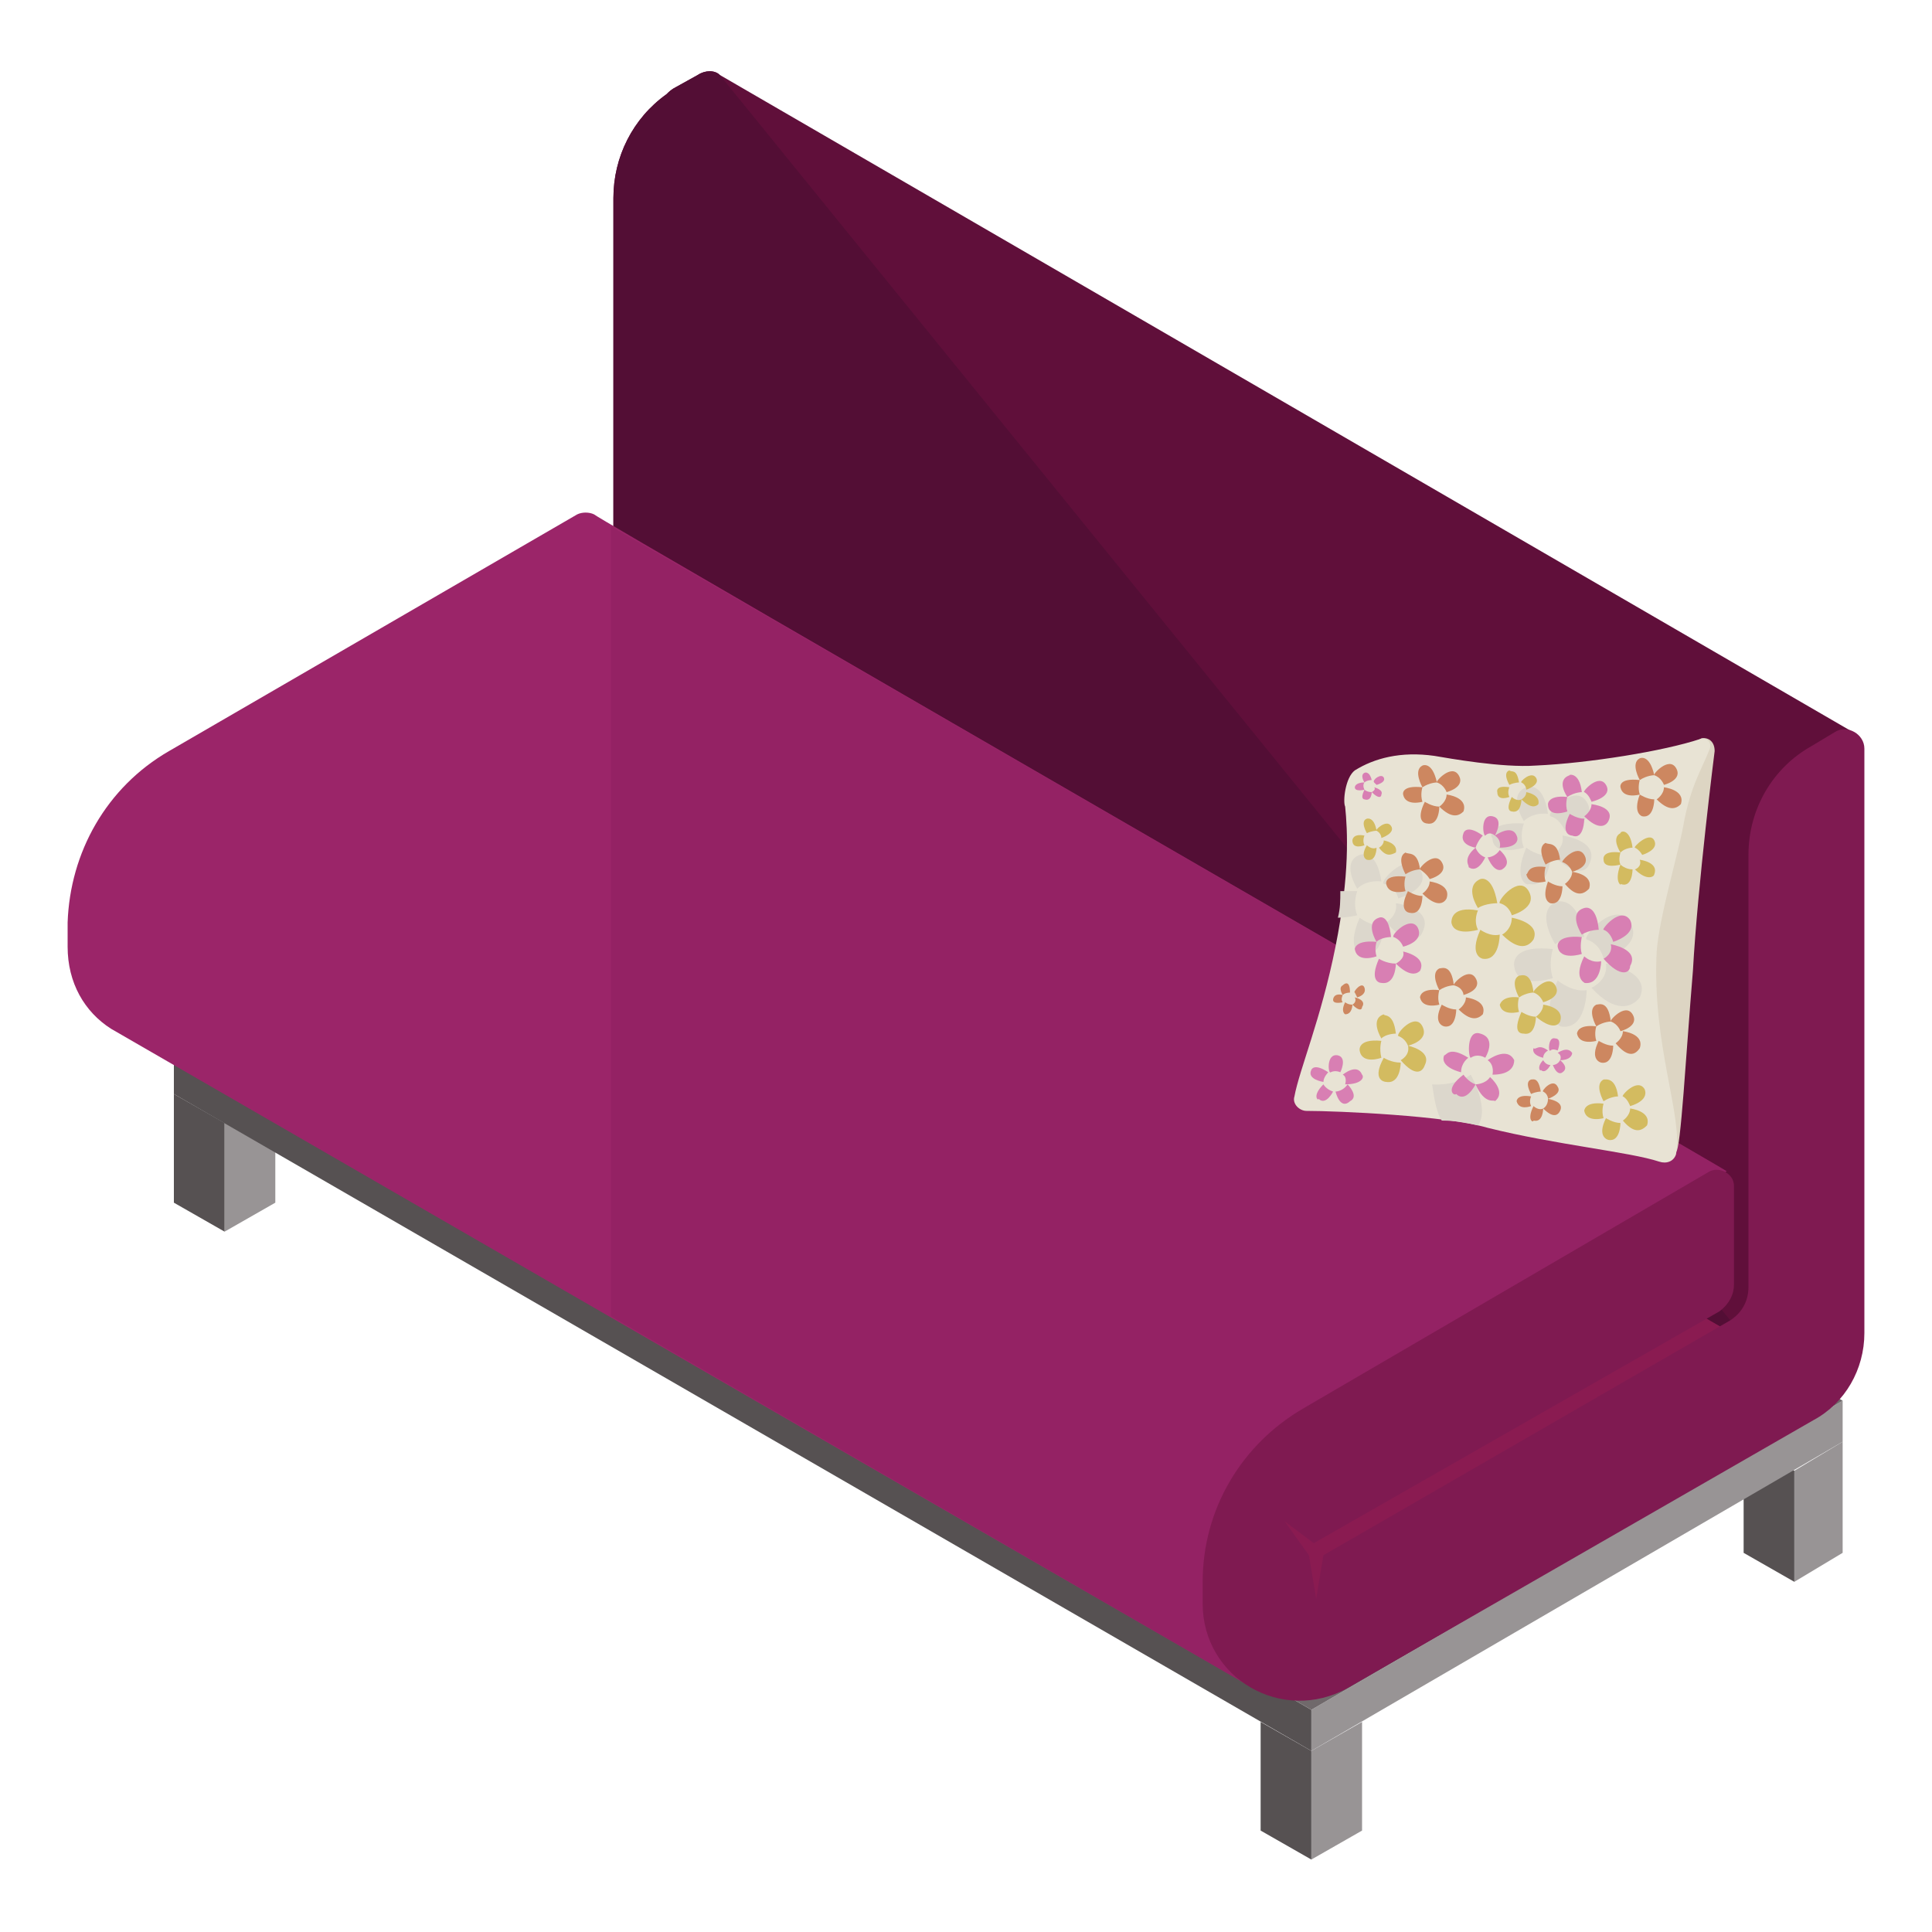 <?xml version="1.0" encoding="utf-8"?>
<!-- Generator: Adobe Illustrator 21.0.0, SVG Export Plug-In . SVG Version: 6.00 Build 0)  -->
<svg version="1.1" id="Layer_1" xmlns="http://www.w3.org/2000/svg" xmlns:xlink="http://www.w3.org/1999/xlink" x="0px" y="0px"
	 viewBox="0 0 80 80" style="enable-background:new 0 0 80 80;" xml:space="preserve">
<style type="text/css">
	.st0{fill:#989495;}
	.st1{fill:#565152;}
	.st2{fill:#70696B;}
	.st3{fill:#8A1B51;}
	.st4{fill:#600F3A;}
	.st5{fill:#530E35;}
	.st6{fill:#9B2569;}
	.st7{opacity:0.1;fill:#530E35;}
	.st8{fill:#7F1A51;}
	.st9{fill:#DCD7CC;}
	.st10{fill:#DDD5C3;}
	.st11{fill:#E8E3D4;}
	.st12{fill:#D87FB3;}
	.st13{fill:#D3BB60;}
	.st14{fill:#CD8760;}
</style>
<g id="XMLID_35897_">
	<g id="XMLID_36259_">
		<g id="XMLID_36284_">
			<g id="XMLID_36308_">
				<polygon id="XMLID_36310_" class="st0" points="76.3,59.7 76.3,64.3 74.3,65.5 74.3,60.9 				"/>
				<polygon id="XMLID_36309_" class="st1" points="72.2,59.7 74.3,60.9 74.3,65.5 72.2,64.3 				"/>
			</g>
			<polygon id="XMLID_36307_" class="st0" points="76.3,58 76.3,59.7 54.3,72.5 54.3,70.8 			"/>
			<g id="XMLID_36295_">
				<polygon id="XMLID_36301_" class="st0" points="11.4,45.3 11.4,49.8 9.3,51 9.3,46.5 				"/>
				<polygon id="XMLID_36296_" class="st1" points="7.2,45.3 9.3,46.5 9.3,51 7.2,49.8 				"/>
			</g>
			<polygon id="XMLID_36290_" class="st1" points="7.2,43.6 54.3,70.8 54.3,72.5 7.2,45.3 			"/>
			<polygon id="XMLID_36285_" class="st2" points="29.3,30.9 76.3,58 54.3,70.8 7.2,43.6 			"/>
		</g>
		<g id="XMLID_36272_">
			<polygon id="XMLID_36283_" class="st0" points="56.4,71.3 56.4,75.8 54.3,77 54.3,72.5 			"/>
			<polygon id="XMLID_36277_" class="st1" points="52.2,71.3 54.3,72.5 54.3,77 52.2,75.8 			"/>
		</g>
		<polygon id="XMLID_36271_" class="st3" points="71.4,52.1 71.4,57 53,67.6 53,62.7 		"/>
		<path id="XMLID_36266_" class="st4" d="M29.8,3.1c-0.2-0.2-0.6-0.2-0.9,0L28,3.6c-0.2,0.1-0.3,0.2-0.4,0.3c-1.4,1-2.2,2.6-2.2,4.3
			v20.2l47,27.2l4.3-25.3L29.8,3.1z"/>
		<path id="XMLID_42182_" class="st5" d="M29.8,3.1c-0.2-0.2-0.6-0.2-0.9,0L28,3.6c-0.2,0.1-0.3,0.2-0.4,0.3c-1.4,1-2.2,2.6-2.2,4.3
			v20.2l47,27.2"/>
		<path id="XMLID_36261_" class="st6" d="M24.6,21.3c-0.2-0.1-0.5-0.1-0.7,0L7,31.1c-2.6,1.5-4.1,4.2-4.2,7.1c0,0,0,1,0,1
			c0,1.5,0.7,2.7,1.8,3.4l0,0l47.1,27.2c0,0-0.3-9.1,2.3-10.6l17.5-10.7C71.6,48.5,24.6,21.4,24.6,21.3z"/>
		<path class="st7" d="M25.3,54.5V21.8c6.1,3.5,46.2,26.7,46.2,26.7L54,59.2c-2.6,1.5-2.3,10.6-2.3,10.6L25.3,54.5z"/>
		<path id="XMLID_36260_" class="st8" d="M77.2,52.8V31c0-0.6-0.7-1-1.2-0.7l-1,0.6c-1.6,0.9-2.6,2.6-2.6,4.5v17.9
			c0,0.6-0.3,1.1-0.8,1.4l-16.8,9.7l-0.3,1.8l-0.3-1.8l-1-1.4l1.2,0.9l16.8-9.6c0.4-0.3,0.6-0.7,0.6-1.1v-4.1c0-0.5-0.6-0.8-1-0.6
			L54,58.3c-2.6,1.5-4.2,4.2-4.2,7.2v0.9c0,3.1,3.3,5,6,3.5l19.3-11.1c1.3-0.7,2.1-2.1,2.1-3.6L77.2,52.8L77.2,52.8z"/>
	</g>
	<g id="XMLID_36241_">
		<path id="XMLID_36257_" class="st9" d="M61.1,42c0,0,1.3-1.4,0.2-2c-1.1-0.6-1.5,1.8-1.3,1.7C60.5,41.5,61.1,42,61.1,42z"/>
		<path id="XMLID_36252_" class="st9" d="M61.2,43.5c0,0,0.4-0.7-0.1-1.3c0,0,2-0.8,2.1,0.5C63.3,43.3,62.9,43.9,61.2,43.5z"/>
		<path id="XMLID_36247_" class="st9" d="M59.8,41.7c0,0-0.7,0.3-0.9,1c0,0-1.7-0.8-0.9-1.7C57.9,41,58.5,40.2,59.8,41.7z"/>
		<path id="XMLID_36246_" class="st9" d="M58.9,42.9c0,0,0.1,0.7,0.7,1.1c0,0-1.1,1.4-1.8,0.5C57.7,44.5,57.1,43.7,58.9,42.9z"/>
	</g>
	<g id="XMLID_35898_">
		<g id="XMLID_36234_">
			<path id="XMLID_36236_" class="st10" d="M69.4,47.7c-0.6,0.4-1.4-3.7-1.1-8.5c0.1-1.6-0.2-3.4,0.1-5.2c0.3-1.9,2-3.4,2-3.4
				c0.2-0.1,0.6,0,0.6,0.5c0,0-0.7,5.5-0.9,9.1C69.8,43.8,69.6,47.6,69.4,47.7z"/>
			<path id="XMLID_36235_" class="st11" d="M53.6,45.4c-0.1,0.3,0.2,0.6,0.5,0.6c1.3,0,5.8,0.2,7.5,0.7c2.8,0.7,5.9,1,7.1,1.4
				c0.3,0.1,0.6,0,0.7-0.3c0.3-1.6-1-4.5-0.8-8.4c0.1-1.4,0.9-4.1,1.1-5.2c0.3-1.7,0.8-2.4,1.1-3.2c0.1-0.3-0.2-0.5-0.4-0.4
				c-1.5,0.5-4.6,1-6.8,1.1c-1.4,0.1-3.6-0.3-4.2-0.4c-1.4-0.2-2.5,0.1-3.3,0.6c-0.4,0.3-0.5,1.3-0.4,1.5c0.1,1,0.2,2.8-0.4,5.8
				C54.7,42.2,53.8,44.3,53.6,45.4z"/>
		</g>
		<g id="XMLID_35902_">
			<g id="XMLID_36219_">
				<path id="XMLID_36233_" class="st9" d="M66.4,39.7c0,0,1.7-0.5,1.1-1.5c-0.6-1-2,0.6-1.8,0.7C66.3,39.1,66.4,39.7,66.4,39.7z"/>
				<path id="XMLID_36230_" class="st9" d="M65.9,40.9c0,0,0.7-0.3,0.6-1c0,0,1.9,0.3,1.4,1.4C67.6,41.7,66.9,42,65.9,40.9z"/>
				<path id="XMLID_36226_" class="st9" d="M64.5,40.6c0,0,0.6,0.5,1.2,0.4c0,0,0,1.7-1.1,1.5C64.6,42.4,63.7,42.3,64.5,40.6z"/>
				<path id="XMLID_36225_" class="st9" d="M65.6,38.8c0,0-0.7-0.1-1.2,0.3c0,0-0.9-1.4,0.1-1.8C64.5,37.4,65.3,37,65.6,38.8z"/>
				<path id="XMLID_36223_" class="st9" d="M64.3,39.3c0,0-0.2,0.6,0,1.2c0,0-1.5,0.5-1.6-0.5C62.7,40,62.5,39.1,64.3,39.3z"/>
			</g>
			<g id="XMLID_36208_">
				<path id="XMLID_36218_" class="st9" d="M64.8,34.4c0,0,1.4-0.4,0.9-1.2c-0.5-0.8-1.7,0.5-1.5,0.6C64.6,33.9,64.8,34.4,64.8,34.4
					z"/>
				<path id="XMLID_36217_" class="st9" d="M64.3,35.4c0,0,0.5-0.3,0.4-0.8c0,0,1.6,0.2,1.1,1.2C65.7,36.1,65.2,36.3,64.3,35.4z"/>
				<path id="XMLID_36215_" class="st9" d="M63.2,35.1c0,0,0.5,0.4,1,0.3c0,0,0,1.4-0.9,1.2C63.3,36.7,62.6,36.5,63.2,35.1z"/>
				<path id="XMLID_36211_" class="st9" d="M64.1,33.7c0,0-0.6-0.1-1,0.3c0,0-0.7-1.1,0.1-1.4C63.2,32.6,63.9,32.3,64.1,33.7z"/>
				<path id="XMLID_36210_" class="st9" d="M63.1,34.1c0,0-0.2,0.5,0,1c0,0-1.3,0.4-1.3-0.4C61.7,34.7,61.6,34,63.1,34.1z"/>
			</g>
			<g id="XMLID_36191_">
				<path id="XMLID_36204_" class="st9" d="M57.9,37.2c0,0,1.4-0.4,0.9-1.2c-0.5-0.8-1.7,0.5-1.5,0.6C57.8,36.7,57.9,37.2,57.9,37.2
					z"/>
				<path id="XMLID_36203_" class="st9" d="M57.4,38.2c0,0,0.5-0.3,0.4-0.8c0,0,1.6,0.2,1.1,1.2C58.8,38.9,58.3,39.2,57.4,38.2z"/>
				<path id="XMLID_36202_" class="st9" d="M56.3,38c0,0,0.5,0.4,1,0.3c0,0,0,1.4-0.9,1.2C56.4,39.5,55.7,39.4,56.3,38z"/>
				<path id="XMLID_36201_" class="st9" d="M57.2,36.5c0,0-0.6-0.1-1,0.3c0,0-0.7-1.1,0.1-1.4C56.3,35.4,57,35.1,57.2,36.5z"/>
				<g id="XMLID_36193_">
					<path id="XMLID_36198_" class="st9" d="M60.9,44.5c0,0,0.8,1.4,0.3,2.1c-0.4-0.1-0.9-0.2-1.5-0.2c-0.2-0.3-0.3-0.8-0.4-1.5
						C59.3,44.9,60.2,45,60.9,44.5z"/>
					<path id="XMLID_36194_" class="st9" d="M56.2,36.9c0,0-0.2,0.5,0,1c0,0-0.4,0.1-0.8,0.1c0.1-0.4,0.1-0.7,0.1-1.1
						C55.7,36.9,55.9,36.9,56.2,36.9z"/>
				</g>
			</g>
			<g id="XMLID_36177_">
				<path id="XMLID_36187_" class="st12" d="M65.9,33.2c0,0,0.9-0.2,0.6-0.7c-0.3-0.5-1,0.3-0.9,0.3C65.8,32.9,65.9,33.2,65.9,33.2z
					"/>
				<path id="XMLID_36186_" class="st12" d="M65.6,33.8c0,0,0.3-0.2,0.3-0.5c0,0,1,0.1,0.7,0.7C66.5,34.2,66.2,34.4,65.6,33.8z"/>
				<path id="XMLID_36185_" class="st12" d="M65,33.7c0,0,0.3,0.2,0.6,0.2c0,0,0,0.9-0.5,0.7C65,34.6,64.6,34.5,65,33.7z"/>
				<path id="XMLID_36183_" class="st12" d="M65.5,32.8c0,0-0.3,0-0.6,0.2c0,0-0.5-0.7,0.1-0.9C64.9,32.1,65.4,31.9,65.5,32.8z"/>
				<path id="XMLID_36181_" class="st12" d="M64.9,33c0,0-0.1,0.3,0,0.6c0,0-0.8,0.3-0.8-0.3C64.1,33.4,64,32.9,64.9,33z"/>
			</g>
			<g id="XMLID_36166_">
				<path id="XMLID_36176_" class="st12" d="M61.9,34.6c0,0,0.4-0.7-0.1-0.8c-0.5-0.1-0.4,0.8-0.3,0.8
					C61.7,34.4,61.9,34.6,61.9,34.6z"/>
				<path id="XMLID_36174_" class="st12" d="M62.1,35.1c0,0,0.1-0.3-0.2-0.5c0,0,0.7-0.5,0.9,0C62.9,34.8,62.8,35.1,62.1,35.1z"/>
				<path id="XMLID_36170_" class="st12" d="M61.6,35.5c0,0,0.3,0,0.5-0.3c0,0,0.6,0.5,0.1,0.8C62.2,36,61.9,36.2,61.6,35.5z"/>
				<path id="XMLID_36169_" class="st12" d="M61.4,34.6c0,0-0.2,0.2-0.3,0.5c0,0-0.7-0.1-0.5-0.6C60.6,34.5,60.7,34.1,61.4,34.6z"/>
				<path id="XMLID_36168_" class="st12" d="M61.1,35.1c0,0,0.1,0.3,0.4,0.4c0,0-0.3,0.7-0.7,0.4C60.9,35.9,60.5,35.6,61.1,35.1z"/>
			</g>
			<g id="XMLID_36153_">
				<path id="XMLID_36162_" class="st12" d="M61.5,43.8c0,0,0.5-0.8-0.2-1c-0.6-0.2-0.5,1-0.4,1C61.2,43.6,61.5,43.8,61.5,43.8z"/>
				<path id="XMLID_36161_" class="st12" d="M61.8,44.5c0,0,0.1-0.4-0.2-0.6c0,0,0.8-0.6,1.1,0C62.7,44.1,62.6,44.5,61.8,44.5z"/>
				<path id="XMLID_36159_" class="st12" d="M61.1,44.9c0,0,0.4,0,0.6-0.3c0,0,0.7,0.6,0.2,1C61.9,45.5,61.5,45.8,61.1,44.9z"/>
				<path id="XMLID_36155_" class="st12" d="M60.8,43.8c0,0-0.3,0.2-0.3,0.6c0,0-0.9-0.2-0.7-0.7C59.9,43.7,60,43.3,60.8,43.8z"/>
				<path id="XMLID_36154_" class="st12" d="M60.6,44.5c0,0,0.2,0.3,0.5,0.4c0,0-0.4,0.8-0.8,0.4C60.2,45.4,59.8,45.1,60.6,44.5z"/>
			</g>
			<g id="XMLID_36139_">
				<path id="XMLID_36151_" class="st12" d="M55.5,44.4c0,0,0.3-0.6-0.1-0.7c-0.5-0.1-0.4,0.8-0.3,0.7
					C55.3,44.3,55.5,44.4,55.5,44.4z"/>
				<path id="XMLID_36147_" class="st12" d="M55.7,44.9c0,0,0.1-0.3-0.1-0.4c0,0,0.6-0.5,0.8,0C56.5,44.6,56.4,44.9,55.7,44.9z"/>
				<path id="XMLID_36146_" class="st12" d="M55.3,45.2c0,0,0.3,0,0.5-0.3c0,0,0.5,0.5,0.1,0.7C55.8,45.7,55.5,45.9,55.3,45.2z"/>
				<path id="XMLID_36144_" class="st12" d="M55,44.4c0,0-0.2,0.2-0.2,0.4c0,0-0.7-0.1-0.5-0.5C54.3,44.3,54.4,44,55,44.4z"/>
				<path id="XMLID_36140_" class="st12" d="M54.8,44.9c0,0,0.1,0.2,0.4,0.3c0,0-0.3,0.6-0.6,0.3C54.6,45.6,54.3,45.4,54.8,44.9z"/>
			</g>
			<g id="XMLID_36128_">
				<path id="XMLID_36138_" class="st13" d="M62.6,37.9c0,0,1.1-0.3,0.7-1c-0.4-0.7-1.3,0.4-1.2,0.5C62.5,37.5,62.6,37.9,62.6,37.9z
					"/>
				<path id="XMLID_36137_" class="st13" d="M62.2,38.7c0,0,0.4-0.2,0.4-0.7c0,0,1.2,0.2,0.9,0.9C63.3,39.2,62.9,39.4,62.2,38.7z"/>
				<path id="XMLID_36136_" class="st13" d="M61.3,38.5c0,0,0.4,0.3,0.8,0.2c0,0,0,1.1-0.7,1C61.4,39.7,60.8,39.6,61.3,38.5z"/>
				<path id="XMLID_36133_" class="st13" d="M62,37.4c0,0-0.5,0-0.8,0.2c0,0-0.6-0.9,0.1-1.2C61.3,36.4,61.8,36.2,62,37.4z"/>
				<path id="XMLID_36129_" class="st13" d="M61.2,37.7c0,0-0.2,0.4,0,0.8c0,0-1,0.3-1.1-0.3C60.1,38.1,60.1,37.5,61.2,37.7z"/>
			</g>
			<g id="XMLID_36113_">
				<path id="XMLID_36126_" class="st13" d="M67.5,45.8c0,0,0.8-0.2,0.6-0.7c-0.3-0.5-1,0.3-0.9,0.3C67.4,45.5,67.5,45.8,67.5,45.8z
					"/>
				<path id="XMLID_36122_" class="st13" d="M67.2,46.4c0,0,0.3-0.2,0.3-0.5c0,0,0.9,0.1,0.7,0.7C68,46.8,67.7,47,67.2,46.4z"/>
				<path id="XMLID_36121_" class="st13" d="M66.5,46.3c0,0,0.3,0.2,0.6,0.2c0,0,0,0.8-0.5,0.7C66.6,47.2,66.1,47.1,66.5,46.3z"/>
				<path id="XMLID_36120_" class="st13" d="M67,45.4c0,0-0.3,0-0.6,0.2c0,0-0.4-0.7,0-0.9C66.5,44.7,66.9,44.6,67,45.4z"/>
				<path id="XMLID_36117_" class="st13" d="M66.4,45.7c0,0-0.1,0.3,0,0.6c0,0-0.7,0.2-0.8-0.3C65.6,46,65.6,45.6,66.4,45.7z"/>
			</g>
			<g id="XMLID_36102_">
				<path id="XMLID_36112_" class="st12" d="M66.8,39c0,0,1-0.3,0.7-0.9c-0.4-0.6-1.2,0.4-1.1,0.4C66.7,38.6,66.8,39,66.8,39z"/>
				<path id="XMLID_36110_" class="st12" d="M66.4,39.7c0,0,0.4-0.2,0.3-0.6c0,0,1.2,0.2,0.8,0.9C67.5,40.3,67.1,40.5,66.4,39.7z"/>
				<path id="XMLID_36106_" class="st12" d="M65.6,39.6c0,0,0.3,0.3,0.7,0.2c0,0,0,1-0.7,0.9C65.7,40.7,65.1,40.6,65.6,39.6z"/>
				<path id="XMLID_36105_" class="st12" d="M66.2,38.5c0,0-0.4,0-0.7,0.2c0,0-0.6-0.9,0.1-1.1C65.6,37.6,66.1,37.4,66.2,38.5z"/>
				<path id="XMLID_36104_" class="st12" d="M65.5,38.8c0,0-0.1,0.4,0,0.7c0,0-0.9,0.3-1-0.3C64.5,39.2,64.4,38.7,65.5,38.8z"/>
			</g>
			<g id="XMLID_36088_">
				<path id="XMLID_36100_" class="st12" d="M58.1,39.2c0,0,0.9-0.2,0.6-0.8c-0.3-0.5-1.1,0.3-1,0.4C58,38.9,58.1,39.2,58.1,39.2z"
					/>
				<path id="XMLID_36096_" class="st12" d="M57.8,39.9c0,0,0.4-0.2,0.3-0.5c0,0,1,0.2,0.7,0.8C58.7,40.3,58.4,40.5,57.8,39.9z"/>
				<path id="XMLID_36095_" class="st12" d="M57.1,39.7c0,0,0.3,0.2,0.7,0.2c0,0,0,0.9-0.6,0.8C57.1,40.7,56.7,40.6,57.1,39.7z"/>
				<path id="XMLID_36093_" class="st12" d="M57.6,38.8c0,0-0.4,0-0.6,0.2c0,0-0.5-0.8,0.1-1C57.1,38,57.5,37.8,57.6,38.8z"/>
				<path id="XMLID_36089_" class="st12" d="M57,39c0,0-0.1,0.3,0,0.6c0,0-0.8,0.3-0.9-0.3C56.1,39.4,56,38.9,57,39z"/>
			</g>
			<g id="XMLID_36073_">
				<path id="XMLID_36087_" class="st13" d="M58.3,43.3c0,0,0.9-0.2,0.6-0.8c-0.3-0.6-1.1,0.3-1,0.4C58.2,43,58.3,43.3,58.3,43.3z"
					/>
				<path id="XMLID_36086_" class="st13" d="M58,43.9c0,0,0.4-0.2,0.3-0.6c0,0,1,0.2,0.7,0.8C58.9,44.4,58.6,44.6,58,43.9z"/>
				<path id="XMLID_36085_" class="st13" d="M57.3,43.8c0,0,0.3,0.2,0.7,0.2c0,0,0,0.9-0.6,0.8C57.3,44.8,56.8,44.7,57.3,43.8z"/>
				<path id="XMLID_36083_" class="st13" d="M57.8,42.8c0,0-0.4,0-0.6,0.2c0,0-0.5-0.8,0.1-1C57.3,42.1,57.7,41.9,57.8,42.8z"/>
				<path id="XMLID_36078_" class="st13" d="M57.2,43.1c0,0-0.1,0.3,0,0.7c0,0-0.8,0.3-0.9-0.3C56.3,43.5,56.2,43,57.2,43.1z"/>
			</g>
			<g id="XMLID_36058_">
				<path id="XMLID_36072_" class="st13" d="M63.9,41.5c0,0,0.8-0.2,0.5-0.7c-0.3-0.5-1,0.3-0.9,0.3C63.8,41.2,63.9,41.5,63.9,41.5z
					"/>
				<path id="XMLID_36067_" class="st13" d="M63.6,42.1c0,0,0.3-0.2,0.3-0.5c0,0,0.9,0.1,0.7,0.7C64.5,42.5,64.2,42.6,63.6,42.1z"/>
				<path id="XMLID_36062_" class="st13" d="M63,41.9c0,0,0.3,0.2,0.6,0.2c0,0,0,0.8-0.5,0.7C63,42.8,62.6,42.8,63,41.9z"/>
				<path id="XMLID_36061_" class="st13" d="M63.5,41.1c0,0-0.3,0-0.6,0.2c0,0-0.4-0.7,0-0.9C63,40.4,63.4,40.2,63.5,41.1z"/>
				<path id="XMLID_36060_" class="st13" d="M62.9,41.3c0,0-0.1,0.3,0,0.6c0,0-0.7,0.2-0.8-0.3C62.1,41.7,62.1,41.2,62.9,41.3z"/>
			</g>
			<g id="XMLID_36044_">
				<path id="XMLID_36057_" class="st14" d="M60.6,41.2c0,0,0.8-0.2,0.5-0.7c-0.3-0.5-1,0.3-0.9,0.3C60.6,40.9,60.6,41.2,60.6,41.2z
					"/>
				<path id="XMLID_36056_" class="st14" d="M60.4,41.8c0,0,0.3-0.2,0.3-0.5c0,0,0.9,0.1,0.7,0.7C61.2,42.2,60.9,42.3,60.4,41.8z"/>
				<path id="XMLID_36055_" class="st14" d="M59.7,41.6c0,0,0.3,0.2,0.6,0.2c0,0,0,0.8-0.5,0.7C59.8,42.5,59.3,42.4,59.7,41.6z"/>
				<path id="XMLID_36050_" class="st14" d="M60.2,40.8c0,0-0.3,0-0.6,0.2c0,0-0.4-0.7,0-0.9C59.7,40.1,60.1,39.9,60.2,40.8z"/>
				<path id="XMLID_36045_" class="st14" d="M59.6,41c0,0-0.1,0.3,0,0.6c0,0-0.7,0.2-0.8-0.3C58.8,41.3,58.8,40.9,59.6,41z"/>
			</g>
			<g id="XMLID_36025_">
				<path id="XMLID_36039_" class="st14" d="M67.1,42.7c0,0,0.8-0.2,0.5-0.7c-0.3-0.5-1,0.3-0.9,0.3C67,42.4,67.1,42.7,67.1,42.7z"
					/>
				<path id="XMLID_36034_" class="st14" d="M66.9,43.2c0,0,0.3-0.2,0.3-0.5c0,0,0.9,0.1,0.7,0.7C67.7,43.7,67.4,43.8,66.9,43.2z"/>
				<path id="XMLID_36033_" class="st14" d="M66.2,43.1c0,0,0.3,0.2,0.6,0.2c0,0,0,0.8-0.5,0.7C66.3,44,65.8,43.9,66.2,43.1z"/>
				<path id="XMLID_36032_" class="st14" d="M66.7,42.3c0,0-0.3,0-0.6,0.2c0,0-0.4-0.7,0-0.9C66.2,41.6,66.6,41.4,66.7,42.3z"/>
				<path id="XMLID_36030_" class="st14" d="M66.1,42.5c0,0-0.1,0.3,0,0.6c0,0-0.7,0.2-0.8-0.3C65.3,42.8,65.3,42.4,66.1,42.5z"/>
			</g>
			<g id="XMLID_36007_">
				<path id="XMLID_36020_" class="st14" d="M64.1,45.5c0,0,0.6-0.2,0.4-0.5c-0.2-0.4-0.7,0.2-0.6,0.2
					C64.1,45.3,64.1,45.5,64.1,45.5z"/>
				<path id="XMLID_36019_" class="st14" d="M63.9,45.9c0,0,0.2-0.1,0.2-0.4c0,0,0.7,0.1,0.5,0.5C64.5,46.2,64.3,46.3,63.9,45.9z"/>
				<path id="XMLID_36014_" class="st14" d="M63.5,45.8c0,0,0.2,0.2,0.4,0.1c0,0,0,0.6-0.4,0.5C63.5,46.5,63.2,46.4,63.5,45.8z"/>
				<path id="XMLID_36009_" class="st14" d="M63.8,45.2c0,0-0.2,0-0.4,0.1c0,0-0.3-0.5,0-0.6C63.5,44.7,63.7,44.6,63.8,45.2z"/>
				<path id="XMLID_36008_" class="st14" d="M63.4,45.4c0,0-0.1,0.2,0,0.4c0,0-0.5,0.2-0.6-0.2C62.8,45.6,62.8,45.3,63.4,45.4z"/>
			</g>
			<g id="XMLID_35996_">
				<path id="XMLID_36006_" class="st13" d="M68,35.4c0,0,0.7-0.2,0.5-0.6c-0.2-0.4-0.9,0.3-0.8,0.3C67.9,35.2,68,35.4,68,35.4z"/>
				<path id="XMLID_36003_" class="st13" d="M67.7,36c0,0,0.3-0.1,0.2-0.4c0,0,0.8,0.1,0.6,0.6C68.5,36.3,68.2,36.5,67.7,36z"/>
				<path id="XMLID_36002_" class="st13" d="M67.1,35.8c0,0,0.2,0.2,0.5,0.2c0,0,0,0.8-0.5,0.6C67.2,36.7,66.8,36.6,67.1,35.8z"/>
				<path id="XMLID_35998_" class="st13" d="M67.6,35.1c0,0-0.3,0-0.5,0.2c0,0-0.4-0.6,0-0.8C67.1,34.4,67.5,34.3,67.6,35.1z"/>
				<path id="XMLID_35997_" class="st13" d="M67.1,35.3c0,0-0.1,0.3,0,0.5c0,0-0.7,0.2-0.7-0.2C66.4,35.6,66.3,35.2,67.1,35.3z"/>
			</g>
			<g id="XMLID_35986_">
				<path id="XMLID_35994_" class="st14" d="M59.2,36.4c0,0,0.8-0.2,0.5-0.7c-0.3-0.5-1,0.3-0.9,0.3C59.1,36.2,59.2,36.4,59.2,36.4z
					"/>
				<path id="XMLID_35993_" class="st14" d="M58.9,37c0,0,0.3-0.2,0.3-0.5c0,0,0.9,0.1,0.7,0.7C59.8,37.4,59.5,37.6,58.9,37z"/>
				<path id="XMLID_35989_" class="st14" d="M58.3,36.9c0,0,0.3,0.2,0.6,0.2c0,0,0,0.8-0.5,0.7C58.3,37.8,57.9,37.7,58.3,36.9z"/>
				<path id="XMLID_35988_" class="st14" d="M58.8,36c0,0-0.3,0-0.6,0.2c0,0-0.4-0.7,0-0.9C58.3,35.4,58.7,35.2,58.8,36z"/>
				<path id="XMLID_35987_" class="st14" d="M58.2,36.3c0,0-0.1,0.3,0,0.6c0,0-0.7,0.2-0.8-0.3C57.4,36.6,57.3,36.2,58.2,36.3z"/>
			</g>
			<g id="XMLID_35975_">
				<path id="XMLID_35984_" class="st14" d="M68.9,32.5c0,0,0.8-0.2,0.5-0.7c-0.3-0.5-1,0.3-0.9,0.3C68.8,32.2,68.9,32.5,68.9,32.5z
					"/>
				<path id="XMLID_35983_" class="st14" d="M68.6,33.1c0,0,0.3-0.2,0.3-0.5c0,0,0.9,0.1,0.7,0.7C69.4,33.5,69.1,33.6,68.6,33.1z"/>
				<path id="XMLID_35979_" class="st14" d="M67.9,32.9c0,0,0.3,0.2,0.6,0.2c0,0,0,0.8-0.5,0.7C68,33.8,67.6,33.7,67.9,32.9z"/>
				<path id="XMLID_35978_" class="st14" d="M68.5,32.1c0,0-0.3,0-0.6,0.2c0,0-0.4-0.7,0-0.9C67.9,31.4,68.3,31.2,68.5,32.1z"/>
				<path id="XMLID_35977_" class="st14" d="M67.9,32.3c0,0-0.1,0.3,0,0.6c0,0-0.7,0.2-0.8-0.3C67.1,32.6,67,32.2,67.9,32.3z"/>
			</g>
			<g id="XMLID_35966_">
				<path id="XMLID_35974_" class="st13" d="M63.2,32.7c0,0,0.6-0.2,0.4-0.5c-0.2-0.3-0.7,0.2-0.6,0.2
					C63.2,32.5,63.2,32.7,63.2,32.7z"/>
				<path id="XMLID_35970_" class="st13" d="M63,33.1c0,0,0.2-0.1,0.2-0.3c0,0,0.6,0.1,0.5,0.5C63.6,33.4,63.4,33.5,63,33.1z"/>
				<path id="XMLID_35969_" class="st13" d="M62.6,33c0,0,0.2,0.2,0.4,0.1c0,0,0,0.6-0.4,0.5C62.6,33.6,62.3,33.6,62.6,33z"/>
				<path id="XMLID_35968_" class="st13" d="M62.9,32.4c0,0-0.2,0-0.4,0.1c0,0-0.3-0.5,0-0.6C62.6,32,62.8,31.8,62.9,32.4z"/>
				<path id="XMLID_35967_" class="st13" d="M62.5,32.6c0,0-0.1,0.2,0,0.4c0,0-0.5,0.2-0.5-0.2C62,32.8,61.9,32.5,62.5,32.6z"/>
			</g>
			<g id="XMLID_35954_">
				<path id="XMLID_35963_" class="st14" d="M65.1,36.1c0,0,0.8-0.2,0.5-0.7c-0.3-0.5-1,0.3-0.9,0.3C65,35.8,65.1,36.1,65.1,36.1z"
					/>
				<path id="XMLID_35962_" class="st14" d="M64.8,36.6c0,0,0.3-0.2,0.3-0.5c0,0,0.9,0.1,0.7,0.7C65.6,37,65.3,37.2,64.8,36.6z"/>
				<path id="XMLID_35958_" class="st14" d="M64.1,36.5c0,0,0.3,0.2,0.6,0.2c0,0,0,0.8-0.5,0.7C64.2,37.4,63.8,37.3,64.1,36.5z"/>
				<path id="XMLID_35957_" class="st14" d="M64.6,35.6c0,0-0.3,0-0.6,0.2c0,0-0.4-0.7,0-0.9C64.1,35,64.5,34.8,64.6,35.6z"/>
				<path id="XMLID_35956_" class="st14" d="M64,35.9c0,0-0.1,0.3,0,0.6c0,0-0.7,0.2-0.8-0.3C63.3,36.2,63.2,35.8,64,35.9z"/>
			</g>
			<g id="XMLID_35944_">
				<path id="XMLID_35953_" class="st14" d="M59.9,32.8c0,0,0.8-0.2,0.5-0.7c-0.3-0.5-1,0.3-0.9,0.3C59.8,32.5,59.9,32.8,59.9,32.8z
					"/>
				<path id="XMLID_35949_" class="st14" d="M59.6,33.4c0,0,0.3-0.2,0.3-0.5c0,0,0.9,0.1,0.7,0.7C60.4,33.8,60.1,33.9,59.6,33.4z"/>
				<path id="XMLID_35948_" class="st14" d="M59,33.2c0,0,0.3,0.2,0.6,0.2c0,0,0,0.8-0.5,0.7C59,34.1,58.6,34,59,33.2z"/>
				<path id="XMLID_35947_" class="st14" d="M59.5,32.4c0,0-0.3,0-0.6,0.2c0,0-0.4-0.7,0-0.9C58.9,31.7,59.3,31.5,59.5,32.4z"/>
				<path id="XMLID_35946_" class="st14" d="M58.9,32.6c0,0-0.1,0.3,0,0.6c0,0-0.7,0.2-0.8-0.3C58.1,32.9,58,32.5,58.9,32.6z"/>
			</g>
			<g id="XMLID_35934_">
				<path id="XMLID_35943_" class="st13" d="M57.2,34.7c0,0,0.6-0.2,0.4-0.5c-0.2-0.3-0.7,0.2-0.6,0.2
					C57.2,34.5,57.2,34.7,57.2,34.7z"/>
				<path id="XMLID_35939_" class="st13" d="M57.1,35.1c0,0,0.2-0.1,0.2-0.3c0,0,0.6,0.1,0.5,0.5C57.6,35.4,57.4,35.5,57.1,35.1z"/>
				<path id="XMLID_35938_" class="st13" d="M56.6,35c0,0,0.2,0.2,0.4,0.1c0,0,0,0.6-0.4,0.5C56.6,35.6,56.3,35.5,56.6,35z"/>
				<path id="XMLID_35937_" class="st13" d="M57,34.4c0,0-0.2,0-0.4,0.1c0,0-0.3-0.5,0-0.6C56.6,33.9,56.9,33.8,57,34.4z"/>
				<path id="XMLID_35935_" class="st13" d="M56.5,34.6c0,0-0.1,0.2,0,0.4c0,0-0.5,0.2-0.5-0.2C56,34.8,56,34.5,56.5,34.6z"/>
			</g>
			<g id="XMLID_35924_">
				<path id="XMLID_35930_" class="st12" d="M64.5,43.5c0,0,0.2-0.5-0.1-0.5c-0.3-0.1-0.3,0.6-0.2,0.5
					C64.3,43.4,64.5,43.5,64.5,43.5z"/>
				<path id="XMLID_35929_" class="st12" d="M64.6,43.9c0,0,0.1-0.2-0.1-0.3c0,0,0.4-0.3,0.6,0C65.1,43.7,65,43.9,64.6,43.9z"/>
				<path id="XMLID_35928_" class="st12" d="M64.3,44.1c0,0,0.2,0,0.3-0.2c0,0,0.4,0.3,0.1,0.5C64.7,44.4,64.5,44.6,64.3,44.1z"/>
				<path id="XMLID_35927_" class="st12" d="M64.1,43.5c0,0-0.2,0.1-0.2,0.3c0,0-0.5-0.1-0.4-0.4C63.6,43.5,63.7,43.2,64.1,43.5z"/>
				<path id="XMLID_35926_" class="st12" d="M63.9,43.9c0,0,0.1,0.2,0.3,0.2c0,0-0.2,0.4-0.4,0.2C63.8,44.4,63.6,44.2,63.9,43.9z"/>
			</g>
			<g id="XMLID_35913_">
				<path id="XMLID_35922_" class="st14" d="M56.2,41.3c0,0,0.4-0.1,0.3-0.4c-0.1-0.3-0.5,0.2-0.4,0.2
					C56.1,41.1,56.2,41.3,56.2,41.3z"/>
				<path id="XMLID_35921_" class="st14" d="M56,41.6c0,0,0.2-0.1,0.1-0.3c0,0,0.5,0.1,0.3,0.4C56.4,41.8,56.3,41.9,56,41.6z"/>
				<path id="XMLID_35917_" class="st14" d="M55.7,41.5c0,0,0.1,0.1,0.3,0.1c0,0,0,0.4-0.3,0.4C55.7,42,55.5,41.9,55.7,41.5z"/>
				<path id="XMLID_35916_" class="st14" d="M55.9,41.1c0,0-0.2,0-0.3,0.1c0,0-0.2-0.3,0-0.4C55.7,40.7,55.9,40.6,55.9,41.1z"/>
				<path id="XMLID_35915_" class="st14" d="M55.6,41.2c0,0-0.1,0.2,0,0.3c0,0-0.4,0.1-0.4-0.1C55.2,41.4,55.2,41.1,55.6,41.2z"/>
			</g>
			<g id="XMLID_35903_">
				<path id="XMLID_35912_" class="st12" d="M57,32.5c0,0,0.4-0.1,0.3-0.3c-0.1-0.2-0.5,0.1-0.4,0.2C56.9,32.4,57,32.5,57,32.5z"/>
				<path id="XMLID_35908_" class="st12" d="M56.8,32.8c0,0,0.2-0.1,0.1-0.2c0,0,0.4,0.1,0.3,0.3C57.2,33,57.1,33.1,56.8,32.8z"/>
				<path id="XMLID_35907_" class="st12" d="M56.5,32.7c0,0,0.1,0.1,0.3,0.1c0,0,0,0.4-0.3,0.3C56.5,33.1,56.3,33.1,56.5,32.7z"/>
				<path id="XMLID_35906_" class="st12" d="M56.8,32.3c0,0-0.2,0-0.3,0.1c0,0-0.2-0.3,0-0.4C56.5,32,56.7,31.9,56.8,32.3z"/>
				<path id="XMLID_35905_" class="st12" d="M56.5,32.4c0,0-0.1,0.1,0,0.3c0,0-0.4,0.1-0.4-0.1C56.1,32.6,56.1,32.4,56.5,32.4z"/>
			</g>
		</g>
	</g>
</g>
</svg>
